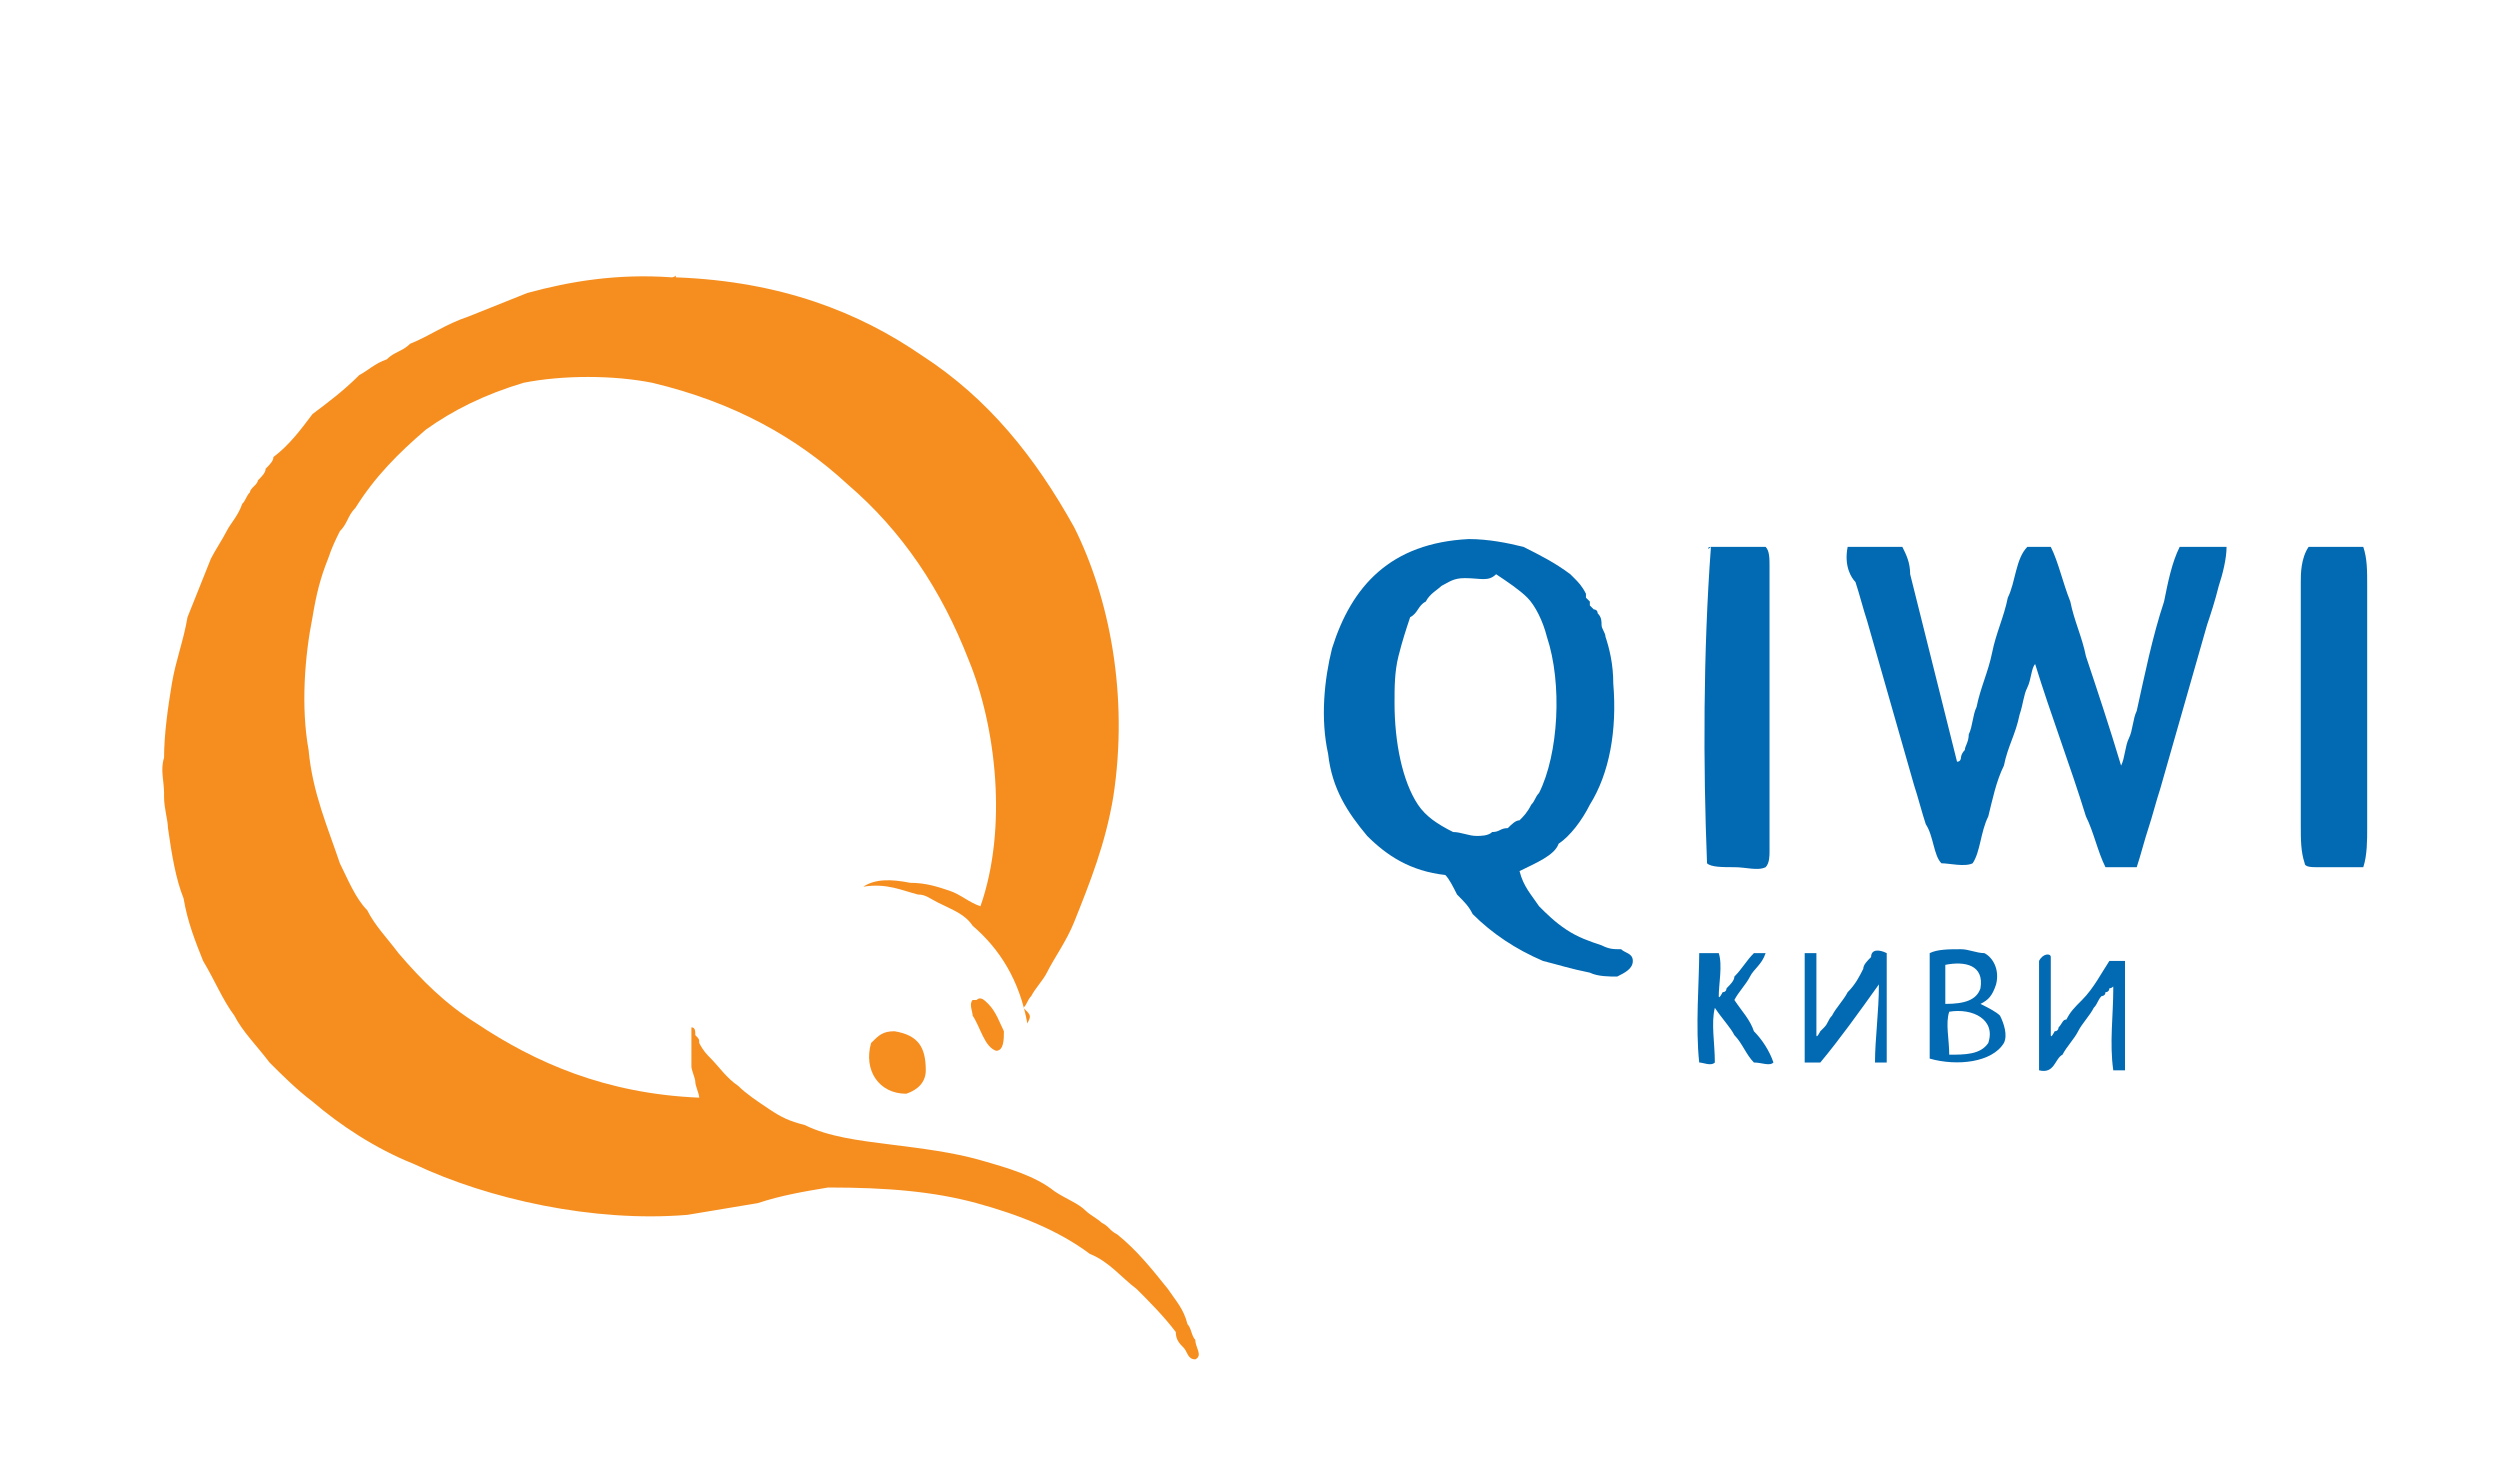 <?xml version="1.0" encoding="utf-8"?>
<!-- Generator: Adobe Illustrator 19.0.0, SVG Export Plug-In . SVG Version: 6.00 Build 0)  -->
<svg version="1.1" id="Layer_1" xmlns="http://www.w3.org/2000/svg" xmlns:xlink="http://www.w3.org/1999/xlink" x="0px" y="0px"
	 viewBox="-467 482 64 38" enable-background="new -467 482 64 38" xml:space="preserve">
<g>
	<path fill="#F68E1F" d="M-440.7,508.2c-0.2-1.1-0.7-1.9-1.4-2.5c-0.2-0.3-0.5-0.4-0.9-0.6c-0.2-0.1-0.3-0.2-0.5-0.2
		c-0.4-0.1-0.8-0.3-1.4-0.2c0.3-0.2,0.7-0.2,1.2-0.1c0.4,0,0.7,0.1,1,0.2c0.3,0.1,0.5,0.3,0.8,0.4c0.7-2,0.4-4.6-0.3-6.3
		c-0.7-1.8-1.7-3.3-3.1-4.5c-1.3-1.2-2.9-2.1-5-2.6c-1-0.2-2.3-0.2-3.3,0c-1,0.3-1.8,0.7-2.5,1.2c-0.7,0.6-1.3,1.2-1.8,2
		c-0.2,0.2-0.2,0.4-0.4,0.6c-0.1,0.2-0.2,0.4-0.3,0.7c-0.2,0.5-0.3,0.9-0.4,1.5c-0.2,1-0.3,2.3-0.1,3.4c0.1,1.1,0.5,2,0.8,2.9
		c0.2,0.4,0.4,0.9,0.7,1.2c0.2,0.4,0.5,0.7,0.8,1.1c0.6,0.7,1.2,1.3,2,1.8c1.5,1,3.3,1.8,5.7,1.9c0-0.1-0.1-0.3-0.1-0.4
		c0-0.1-0.1-0.3-0.1-0.4c0-0.3,0-0.7,0-1c0.1,0,0.1,0.1,0.1,0.2c0.1,0.1,0.1,0.1,0.1,0.2c0.1,0.2,0.2,0.3,0.3,0.4
		c0.2,0.2,0.4,0.5,0.7,0.7c0.2,0.2,0.5,0.4,0.8,0.6c0.3,0.2,0.5,0.3,0.9,0.4c0.6,0.3,1.4,0.4,2.2,0.5c0.8,0.1,1.6,0.2,2.3,0.4
		c0.7,0.2,1.4,0.4,1.9,0.8c0.3,0.2,0.6,0.3,0.8,0.5c0.1,0.1,0.3,0.2,0.4,0.3c0.2,0.1,0.2,0.2,0.4,0.3c0.5,0.4,0.9,0.9,1.3,1.4
		c0.2,0.3,0.4,0.5,0.5,0.9c0.1,0.1,0.1,0.3,0.2,0.4c0,0.2,0.2,0.4,0,0.5c-0.2,0-0.2-0.2-0.3-0.3c-0.1-0.1-0.2-0.2-0.2-0.4
		c-0.3-0.4-0.7-0.8-1-1.1c-0.4-0.3-0.7-0.7-1.2-0.9c-0.8-0.6-1.8-1-2.9-1.3c-1.1-0.3-2.3-0.4-3.8-0.4c-0.6,0.1-1.2,0.2-1.8,0.4
		c-0.6,0.1-1.2,0.2-1.8,0.3c-2.4,0.2-5.1-0.4-7-1.3c-1-0.4-1.9-1-2.6-1.6c-0.4-0.3-0.8-0.7-1.1-1c-0.3-0.4-0.7-0.8-0.9-1.2
		c-0.3-0.4-0.5-0.9-0.8-1.4c-0.2-0.5-0.4-1-0.5-1.6c-0.2-0.5-0.3-1.1-0.4-1.8c0-0.2-0.1-0.5-0.1-0.8c0,0,0,0,0-0.1
		c0-0.3-0.1-0.6,0-0.9c0-0.6,0.1-1.3,0.2-1.9c0.1-0.6,0.3-1.1,0.4-1.7c0.2-0.5,0.4-1,0.6-1.5c0.1-0.2,0.3-0.5,0.4-0.7
		c0.1-0.2,0.3-0.4,0.4-0.7c0.1-0.1,0.1-0.2,0.2-0.3c0-0.1,0.2-0.2,0.2-0.3c0.1-0.1,0.2-0.2,0.2-0.3c0.1-0.1,0.2-0.2,0.2-0.3
		c0.4-0.3,0.7-0.7,1-1.1c0.4-0.3,0.8-0.6,1.2-1c0.2-0.1,0.4-0.3,0.7-0.4c0.2-0.2,0.4-0.2,0.6-0.4c0.5-0.2,0.9-0.5,1.5-0.7
		c0.5-0.2,1-0.4,1.5-0.6c1.1-0.3,2.3-0.5,3.7-0.4c0.1,0,0.1-0.1,0.1,0c2.7,0.1,4.7,0.9,6.3,2c1.7,1.1,2.9,2.6,3.9,4.4
		c0.9,1.8,1.4,4.3,1,6.9c-0.2,1.2-0.6,2.2-1,3.2c-0.2,0.5-0.5,0.9-0.7,1.3c-0.1,0.2-0.3,0.4-0.4,0.6c-0.1,0.1-0.1,0.2-0.2,0.3
		C-440.6,508-440.6,508-440.7,508.2C-440.7,508.1-440.7,508.1-440.7,508.2C-440.7,508.2-440.7,508.2-440.7,508.2z"/>
	<path fill="#F68E1F" d="M-441.5,508.9c-0.3-0.1-0.4-0.6-0.6-0.9c0-0.1-0.1-0.3,0-0.4c0,0,0,0,0.1,0c0.1-0.1,0.2,0,0.3,0.1
		c0.2,0.2,0.3,0.5,0.4,0.7C-441.3,508.6-441.3,508.9-441.5,508.9z"/>
	<path fill="#F68E1F" d="M-444.1,508.4C-444.1,508.4-444,508.4-444.1,508.4c0.6,0.1,0.8,0.4,0.8,1c0,0.3-0.2,0.5-0.5,0.6
		c-0.7,0-1.1-0.6-0.9-1.3C-444.5,508.5-444.4,508.4-444.1,508.4z"/>
	<path fill="#0269B3" d="M-428.1,504.3c0.1,0.4,0.3,0.6,0.5,0.9c0.2,0.2,0.4,0.4,0.7,0.6c0.3,0.2,0.6,0.3,0.9,0.4
		c0.2,0.1,0.3,0.1,0.5,0.1c0.1,0.1,0.3,0.1,0.3,0.3c0,0.2-0.2,0.3-0.4,0.4c-0.2,0-0.5,0-0.7-0.1c-0.5-0.1-0.8-0.2-1.2-0.3
		c-0.7-0.3-1.3-0.7-1.8-1.2c-0.1-0.2-0.2-0.3-0.4-0.5c-0.1-0.2-0.2-0.4-0.3-0.5c-0.9-0.1-1.5-0.5-2-1c-0.5-0.6-0.9-1.2-1-2.1
		c-0.2-0.9-0.1-1.9,0.1-2.7c0.5-1.6,1.5-2.7,3.5-2.8c0.5,0,1,0.1,1.4,0.2c0.4,0.2,0.8,0.4,1.2,0.7c0,0,0,0,0.1,0.1
		c0.1,0.1,0.2,0.2,0.3,0.4c0,0,0,0.1,0,0.1c0,0,0.1,0.1,0.1,0.1c0,0,0,0.1,0,0.1c0,0,0.1,0.1,0.1,0.1c0,0,0.1,0,0.1,0.1
		c0.1,0.1,0.1,0.2,0.1,0.3c0,0.1,0.1,0.2,0.1,0.3c0.1,0.3,0.2,0.7,0.2,1.2c0.1,1.2-0.1,2.3-0.6,3.1c-0.2,0.4-0.5,0.8-0.8,1
		C-427.2,503.9-427.7,504.1-428.1,504.3z M-429.5,496.8c-0.3,0-0.4,0.1-0.6,0.2c-0.1,0.1-0.3,0.2-0.4,0.4c-0.2,0.1-0.2,0.3-0.4,0.4
		c-0.1,0.3-0.2,0.6-0.3,1c-0.1,0.4-0.1,0.8-0.1,1.2c0,1,0.2,2,0.6,2.6c0.2,0.3,0.5,0.5,0.9,0.7c0.2,0,0.4,0.1,0.6,0.1
		c0.1,0,0.3,0,0.4-0.1c0.2,0,0.2-0.1,0.4-0.1c0.1-0.1,0.2-0.2,0.3-0.2c0.1-0.1,0.2-0.2,0.3-0.4c0.1-0.1,0.1-0.2,0.2-0.3
		c0.5-1,0.6-2.8,0.2-4c-0.1-0.4-0.3-0.8-0.5-1c-0.2-0.2-0.5-0.4-0.8-0.6C-428.9,496.9-429.1,496.8-429.5,496.8
		C-429.5,496.8-429.5,496.8-429.5,496.8C-429.5,496.8-429.5,496.8-429.5,496.8z"/>
	<path fill="#0269B3" d="M-423.2,496c0.5,0,1,0,1.4,0c0.1,0.1,0.1,0.3,0.1,0.5c0,2.2,0,4.5,0,6.8c0,0.2,0,0.4,0,0.5
		c0,0.1,0,0.3-0.1,0.4c-0.2,0.1-0.5,0-0.8,0c-0.3,0-0.6,0-0.7-0.1C-423.4,501.6-423.4,498.7-423.2,496
		C-423.3,496.1-423.3,496-423.2,496z"/>
	<path fill="#0269B3" d="M-419.7,496c0.5,0,0.9,0,1.4,0c0.1,0.2,0.2,0.4,0.2,0.7c0.4,1.6,0.8,3.2,1.2,4.8c0.1,0,0.1-0.1,0.1-0.1
		c0,0,0-0.1,0.1-0.2c0-0.1,0.1-0.2,0.1-0.4c0.1-0.2,0.1-0.5,0.2-0.7c0.1-0.5,0.3-0.9,0.4-1.4c0.1-0.5,0.3-0.9,0.4-1.4
		c0.2-0.4,0.2-1,0.5-1.3c0.2,0,0.4,0,0.6,0c0.2,0.4,0.3,0.9,0.5,1.4c0.1,0.5,0.3,0.9,0.4,1.4c0.3,0.9,0.6,1.8,0.9,2.8
		c0.1-0.2,0.1-0.5,0.2-0.7c0.1-0.2,0.1-0.5,0.2-0.7c0.2-0.9,0.4-1.9,0.7-2.8c0.1-0.5,0.2-1,0.4-1.4c0.3,0,0.9,0,1.2,0
		c0,0.3-0.1,0.7-0.2,1c-0.1,0.4-0.2,0.7-0.3,1c-0.2,0.7-0.4,1.4-0.6,2.1c-0.2,0.7-0.4,1.4-0.6,2.1c-0.1,0.3-0.2,0.7-0.3,1
		c-0.1,0.3-0.2,0.7-0.3,1c-0.3,0-0.6,0-0.8,0c-0.2-0.4-0.3-0.9-0.5-1.3c-0.4-1.3-0.9-2.6-1.3-3.9c-0.1,0.1-0.1,0.4-0.2,0.6
		c-0.1,0.2-0.1,0.4-0.2,0.7c-0.1,0.5-0.3,0.8-0.4,1.3c-0.2,0.4-0.3,0.9-0.4,1.3c-0.2,0.4-0.2,0.9-0.4,1.2c-0.2,0.1-0.6,0-0.8,0
		c-0.2-0.2-0.2-0.7-0.4-1c-0.1-0.3-0.2-0.7-0.3-1c-0.2-0.7-0.4-1.4-0.6-2.1c-0.2-0.7-0.4-1.4-0.6-2.1c-0.1-0.3-0.2-0.7-0.3-1
		C-419.6,496.8-419.8,496.5-419.7,496C-419.7,496-419.7,496-419.7,496z"/>
	<path fill="#0269B3" d="M-407.9,496c0.5,0,1,0,1.4,0c0.1,0.3,0.1,0.6,0.1,1c0,2,0,4.2,0,6.2c0,0.3,0,0.7-0.1,1c-0.3,0-0.8,0-1.2,0
		c-0.1,0-0.3,0-0.3-0.1c-0.1-0.3-0.1-0.6-0.1-1c0-2,0-4.1,0-6.2C-408.1,496.7-408.1,496.3-407.9,496C-408,496-408,496-407.9,496z"/>
	<path fill="#0269B3" d="M-416.3,507.7c0.2,0.1,0.4,0.2,0.5,0.3c0.1,0.2,0.2,0.5,0.1,0.7c-0.3,0.5-1.2,0.6-1.9,0.4
		c0-0.9,0-1.8,0-2.7c0.2-0.1,0.5-0.1,0.8-0.1c0.2,0,0.4,0.1,0.6,0.1c0.2,0.1,0.4,0.4,0.3,0.8C-416,507.5-416.1,507.6-416.3,507.7z
		 M-416.3,507.3c0.1-0.6-0.4-0.7-0.9-0.6c0,0.3,0,0.6,0,1C-416.7,507.7-416.4,507.6-416.3,507.3z M-416.1,508.7
		c0.2-0.6-0.4-0.9-1-0.8c-0.1,0.3,0,0.7,0,1.1C-416.7,509-416.3,509-416.1,508.7z"/>
	<path fill="#0269B3" d="M-423,506.4c0.1,0.3,0,0.8,0,1.1c0,0.1,0.1-0.1,0.1-0.1c0.1,0,0.1-0.1,0.1-0.1c0.1-0.1,0.2-0.2,0.2-0.3
		c0.2-0.2,0.3-0.4,0.5-0.6c0.1,0,0.3,0,0.3,0c-0.1,0.3-0.3,0.4-0.4,0.6c-0.1,0.2-0.3,0.4-0.4,0.6c0.2,0.3,0.4,0.5,0.5,0.8
		c0.2,0.2,0.4,0.5,0.5,0.8c-0.1,0.1-0.3,0-0.5,0c-0.2-0.2-0.3-0.5-0.5-0.7c-0.1-0.2-0.3-0.4-0.5-0.7c-0.1,0.4,0,0.9,0,1.4
		c-0.1,0.1-0.3,0-0.4,0c-0.1-0.9,0-2.1,0-2.8C-423.2,506.4-423.1,506.4-423,506.4z"/>
	<path fill="#0269B3" d="M-418.9,507.2C-418.9,507.2-418.9,507.2-418.9,507.2c-0.5,0.7-1,1.4-1.5,2c-0.1,0-0.2,0-0.4,0
		c0-0.9,0-2,0-2.8c0.1,0,0.2,0,0.3,0c0,0.7,0,1.4,0,2.1c0,0.1,0.1-0.1,0.1-0.1c0,0,0.1-0.1,0.1-0.1c0.1-0.1,0.1-0.2,0.2-0.3
		c0.1-0.2,0.3-0.4,0.4-0.6c0.2-0.2,0.3-0.4,0.4-0.6c0-0.1,0.1-0.2,0.2-0.3c0-0.2,0.2-0.2,0.4-0.1c0,0.9,0,1.9,0,2.8
		c-0.1,0-0.2,0-0.3,0C-419,508.6-418.9,507.9-418.9,507.2z"/>
	<path fill="#0269B3" d="M-414.5,506.5c0,0.7,0,1.3,0,2c0,0.1,0.1-0.1,0.1-0.1c0.1,0,0.1-0.1,0.1-0.1c0.1-0.1,0.1-0.2,0.2-0.2
		c0.1-0.2,0.2-0.3,0.4-0.5c0.3-0.3,0.5-0.7,0.7-1c0.1,0,0.2,0,0.4,0c0,0.9,0,2,0,2.8c-0.1,0-0.2,0-0.3,0c-0.1-0.7,0-1.4,0-2.1
		c0-0.1,0,0-0.1,0c0,0,0,0.1-0.1,0.1c0,0.1-0.1,0.1-0.1,0.1c-0.1,0.1-0.1,0.2-0.2,0.3c-0.1,0.2-0.3,0.4-0.4,0.6
		c-0.1,0.2-0.3,0.4-0.4,0.6c-0.2,0.1-0.2,0.5-0.6,0.4c0-0.9,0-2,0-2.8C-414.7,506.4-414.5,506.4-414.5,506.5z"/>
</g>
</svg>
